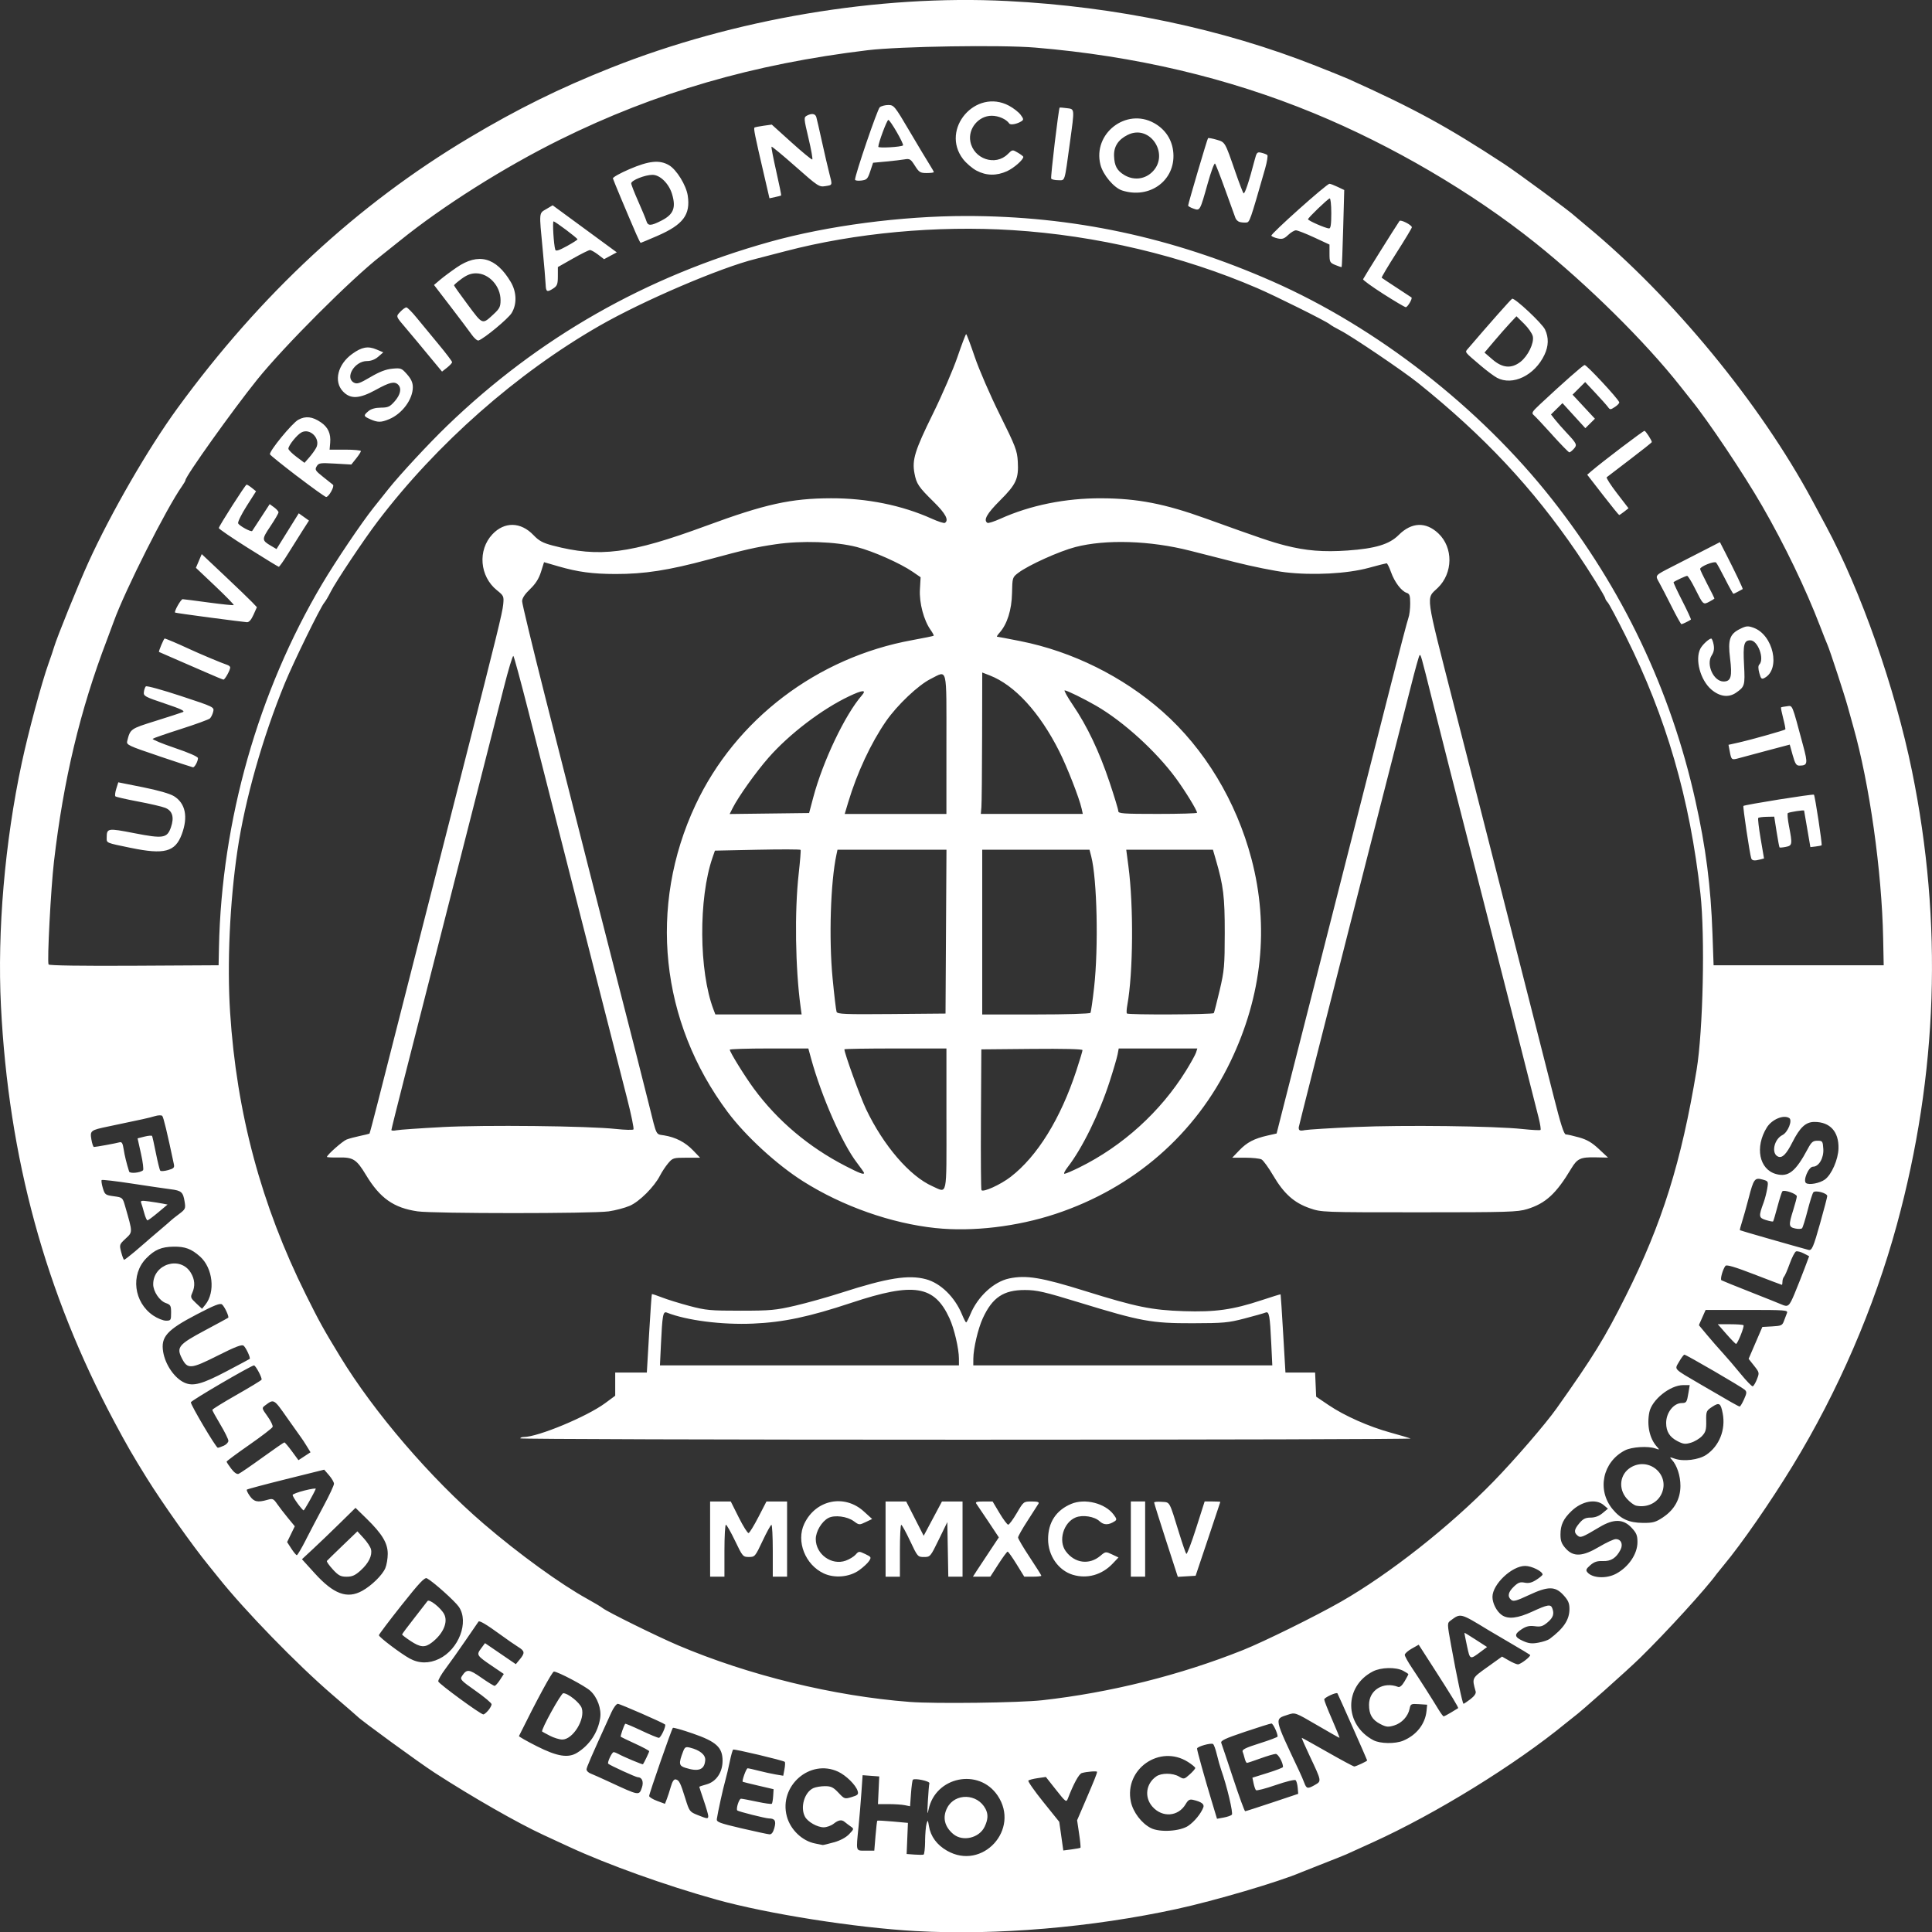 <?xml version="1.0" encoding="UTF-8" standalone="no"?>
<!-- Created with Inkscape (http://www.inkscape.org/) -->

<svg
   width="114.238mm"
   height="114.255mm"
   viewBox="0 0 114.238 114.255"
   version="1.1"
   id="svg5"
   inkscape:version="1.1.2 (0a00cf5339, 2022-02-04)"
   sodipodi:docname="24.html"
   xmlns:inkscape="http://www.inkscape.org/namespaces/inkscape"
   xmlns:sodipodi="http://sodipodi.sourceforge.net/DTD/sodipodi-0.dtd"
   xmlns="http://www.w3.org/2000/svg"
   xmlns:svg="http://www.w3.org/2000/svg">
  <rect x="0" y="0" width="114.238" height="114.255" fill="#333333" stroke="none"/>
  <sodipodi:namedview
     id="namedview7"
     pagecolor="#ffffff"
     bordercolor="#666666"
     borderopacity="1.0"
     inkscape:pageshadow="2"
     inkscape:pageopacity="0.0"
     inkscape:pagecheckerboard="0"
     inkscape:document-units="mm"
     showgrid="false"
     width="147.238mm"
     inkscape:zoom="0.69664703"
     inkscape:cx="172.97138"
     inkscape:cy="470.10894"
     inkscape:window-width="1920"
     inkscape:window-height="1016"
     inkscape:window-x="0"
     inkscape:window-y="0"
     inkscape:window-maximized="1"
     inkscape:current-layer="layer1" />
  <defs
     id="defs2" />
  <g
     inkscape:label="Capa 1"
     inkscape:groupmode="layer"
     id="layer1"
     transform="translate(-59.103,-24.115)">
    <g
       id="g44">
      <path
         style="fill:#ffffff;stroke-width:0.106"
         d="m 113.262,138.299 c -3.56,-0.196 -8.786,-1.021 -11.804,-1.863 -2.989,-0.834 -6.428,-2.066 -8.687,-3.112 -0.521,-0.241 -1.209,-0.559 -1.529,-0.707 -1.523,-0.703 -4.205,-2.236 -6.431,-3.676 -0.921,-0.596 -4.372,-3.111 -4.579,-3.336 -0.029,-0.032 -0.696,-0.61 -1.482,-1.285 -2.079,-1.786 -5.185,-4.981 -6.733,-6.926 -0.169,-0.213 -0.431,-0.537 -0.581,-0.721 -0.92,-1.123 -2.753,-3.712 -3.647,-5.151 -0.851,-1.371 -1.169,-1.922 -1.924,-3.335 -4.082,-7.644 -6.254,-15.61 -6.706,-24.596 -0.222,-4.423 0.228,-9.678 1.231,-14.363 0.39,-1.823 1.181,-4.76 1.581,-5.876 0.136,-0.378 0.281,-0.807 0.322,-0.953 0.16,-0.559 1.438,-3.715 2.042,-5.04 1.337,-2.934 3.542,-6.75 5.27,-9.118 4.92,-6.745 10.629,-12.036 17.243,-15.98 2.862,-1.707 5.333,-2.927 8.363,-4.132 7.294,-2.899 15.84,-4.34 23.449,-3.954 6.462,0.328 12.705,1.639 18.262,3.836 0.873,0.345 1.731,0.692 1.906,0.771 3.891,1.751 5.836,2.812 9.21,5.023 0.811,0.532 3.966,2.858 4.182,3.083 0.029,0.03 0.339,0.291 0.688,0.58 5.1,4.211 10.286,10.519 13.362,16.25 0.234,0.437 0.593,1.104 0.796,1.482 2.078,3.861 4.087,9.584 5.093,14.504 1.833,8.973 1.534,17.923 -0.898,26.837 -1.337,4.899 -3.479,9.855 -6.156,14.239 -1.319,2.16 -3.022,4.617 -4.072,5.876 -0.194,0.233 -0.387,0.471 -0.429,0.529 -0.591,0.831 -2.97,3.44 -4.519,4.955 -0.787,0.77 -3.531,3.211 -3.916,3.484 -0.059,0.042 -0.274,0.213 -0.477,0.38 -2.992,2.457 -7.686,5.354 -11.433,7.054 -0.728,0.33 -1.419,0.644 -1.535,0.697 -0.116,0.053 -0.712,0.291 -1.323,0.529 -0.611,0.238 -1.231,0.483 -1.376,0.545 -1.307,0.558 -5.097,1.675 -7.335,2.161 -5.037,1.094 -10.66,1.571 -15.426,1.308 z m 0.54,-5.319 c 0.006,-0.419 0.044,-0.88 0.086,-1.026 0.07,-0.244 0.081,-0.234 0.142,0.137 0.102,0.612 0.468,1.11 1.069,1.455 2.092,1.2 4.346,-1.261 2.99,-3.265 -1.112,-1.643 -3.682,-1.117 -4.081,0.836 -0.073,0.36 -0.083,0.248 -0.042,-0.485 0.029,-0.524 0.07,-1.007 0.091,-1.074 0.038,-0.124 -0.868,-0.317 -0.977,-0.208 -0.031,0.031 -0.081,0.397 -0.111,0.812 l -0.054,0.755 -0.316,-0.063 c -0.174,-0.035 -0.601,-0.063 -0.949,-0.063 h -0.634 l 0.038,-0.818 0.038,-0.818 -0.492,-0.037 -0.492,-0.037 -0.072,1.04 c -0.04,0.572 -0.115,1.468 -0.167,1.992 -0.152,1.522 -0.179,1.429 0.416,1.429 h 0.514 l 0.072,-0.869 c 0.04,-0.478 0.087,-0.883 0.105,-0.901 0.018,-0.018 0.433,0.004 0.922,0.048 l 0.89,0.081 -0.038,0.92 -0.038,0.92 0.462,0.034 c 0.254,0.019 0.497,0.019 0.541,0 0.044,-0.018 0.084,-0.376 0.09,-0.795 z m 1.667,-0.418 c -0.522,-0.442 -0.649,-0.99 -0.359,-1.551 0.461,-0.892 1.79,-0.856 2.267,0.062 0.166,0.319 0.151,0.626 -0.053,1.054 -0.319,0.673 -1.301,0.902 -1.855,0.434 z m 7.52,0.81 c 0.022,-0.019 -0.013,-0.392 -0.079,-0.83 l -0.118,-0.796 0.513,-1.193 c 0.499,-1.161 0.659,-1.561 0.667,-1.669 0.005,-0.062 -0.616,-0.014 -0.901,0.07 -0.17,0.05 -0.486,0.626 -0.824,1.505 -0.092,0.24 -0.125,0.216 -0.7,-0.511 l -0.603,-0.763 -0.479,0.07 c -0.264,0.039 -0.514,0.103 -0.556,0.143 -0.042,0.04 0.352,0.606 0.875,1.256 l 0.952,1.183 0.12,0.848 0.12,0.848 0.487,-0.064 c 0.268,-0.035 0.505,-0.079 0.527,-0.098 z m -14.586,-0.318 c 0.382,-0.107 0.718,-0.287 0.907,-0.484 0.295,-0.309 0.296,-0.317 0.088,-0.461 -0.116,-0.081 -0.269,-0.197 -0.34,-0.257 -0.186,-0.159 -0.367,-0.132 -0.666,0.102 -0.146,0.114 -0.408,0.208 -0.582,0.209 -0.374,0.002 -0.944,-0.319 -1.108,-0.626 -0.296,-0.554 -0.034,-1.45 0.495,-1.692 0.139,-0.063 0.447,-0.115 0.685,-0.115 0.36,0 0.493,0.064 0.796,0.385 0.356,0.378 0.372,0.383 0.785,0.259 0.365,-0.109 0.412,-0.158 0.352,-0.359 -0.106,-0.353 -0.684,-0.923 -1.158,-1.143 -1.662,-0.771 -3.511,0.842 -3.029,2.642 0.211,0.791 0.909,1.458 1.679,1.607 0.219,0.042 0.418,0.083 0.443,0.089 0.025,0.007 0.319,-0.065 0.653,-0.158 z m -3.512,-0.857 c 0.114,-0.413 0.033,-0.555 -0.32,-0.559 -0.201,-0.002 -1.806,-0.406 -1.871,-0.471 -0.09,-0.09 0.101,-0.695 0.219,-0.695 0.067,0 0.492,0.08 0.944,0.177 0.452,0.097 0.847,0.152 0.877,0.122 0.03,-0.03 0.066,-0.236 0.08,-0.458 l 0.025,-0.403 -0.9,-0.21 c -0.495,-0.116 -0.91,-0.218 -0.923,-0.228 -0.065,-0.048 0.206,-0.799 0.288,-0.799 0.053,0 0.348,0.066 0.657,0.146 0.309,0.08 0.761,0.179 1.005,0.22 l 0.444,0.074 0.072,-0.384 c 0.04,-0.211 0.048,-0.408 0.018,-0.437 -0.084,-0.084 -2.976,-0.771 -3.05,-0.725 -0.037,0.023 -0.127,0.34 -0.201,0.706 -0.074,0.366 -0.196,0.879 -0.27,1.141 -0.132,0.462 -0.438,1.859 -0.497,2.263 -0.025,0.173 0.163,0.243 1.453,0.544 0.815,0.19 1.563,0.35 1.662,0.357 0.122,0.008 0.215,-0.114 0.289,-0.38 z m 24.482,-0.129 c 0.359,-0.246 0.746,-0.721 0.883,-1.085 0.071,-0.189 -0.113,-0.327 -0.59,-0.44 -0.222,-0.053 -0.304,-0.007 -0.46,0.256 -0.435,0.736 -1.38,0.805 -1.962,0.142 -0.488,-0.556 -0.386,-1.357 0.227,-1.786 0.307,-0.215 0.978,-0.211 1.349,0.008 0.283,0.167 0.304,0.163 0.625,-0.123 0.183,-0.163 0.332,-0.335 0.332,-0.383 0,-0.048 -0.196,-0.211 -0.435,-0.362 -1.662,-1.049 -3.773,0.421 -3.373,2.348 0.128,0.619 0.631,1.283 1.183,1.564 0.531,0.27 1.735,0.195 2.221,-0.138 z m -28.391,-0.572 c 0,-0.077 -0.119,-0.49 -0.265,-0.918 -0.146,-0.428 -0.265,-0.792 -0.265,-0.808 0,-0.017 0.19,-0.082 0.422,-0.144 0.575,-0.155 0.954,-0.71 0.954,-1.397 0,-0.793 -0.37,-1.132 -1.759,-1.612 -0.619,-0.214 -1.149,-0.364 -1.179,-0.334 -0.076,0.076 -1.402,3.885 -1.402,4.028 0,0.064 0.21,0.194 0.467,0.29 l 0.467,0.173 0.11,-0.283 c 0.06,-0.155 0.168,-0.487 0.239,-0.737 0.086,-0.302 0.182,-0.444 0.285,-0.423 0.203,0.04 0.28,0.192 0.571,1.13 0.234,0.756 0.258,0.788 0.719,0.973 0.584,0.235 0.635,0.24 0.635,0.063 z m -1.359,-2.853 c -0.38,-0.122 -0.398,-0.255 -0.129,-0.961 0.1,-0.261 0.154,-0.293 0.405,-0.231 0.582,0.143 0.926,0.424 0.904,0.737 -0.042,0.574 -0.39,0.708 -1.179,0.455 z m 32.318,2.776 c 0.091,-0.088 -0.289,-1.692 -0.626,-2.641 -0.072,-0.204 -0.191,-0.621 -0.262,-0.927 -0.072,-0.306 -0.173,-0.582 -0.224,-0.613 -0.13,-0.081 -0.945,0.151 -0.945,0.269 0,0.119 0.439,1.696 0.865,3.108 l 0.315,1.043 0.389,-0.071 c 0.214,-0.039 0.433,-0.114 0.487,-0.167 z m 2.39,-0.722 1.535,-0.514 -0.03,-0.357 c -0.017,-0.196 -0.071,-0.398 -0.121,-0.448 -0.051,-0.051 -0.576,0.077 -1.183,0.288 -0.601,0.208 -1.125,0.344 -1.165,0.301 -0.04,-0.043 -0.103,-0.226 -0.141,-0.408 l -0.069,-0.33 0.905,-0.282 c 0.498,-0.155 0.905,-0.313 0.905,-0.351 0,-0.263 -0.283,-0.772 -0.429,-0.772 -0.096,0 -0.503,0.119 -0.905,0.265 -0.401,0.146 -0.76,0.265 -0.798,0.265 -0.038,0 -0.097,-0.115 -0.132,-0.255 -0.035,-0.14 -0.091,-0.325 -0.124,-0.411 -0.046,-0.12 0.189,-0.234 1.005,-0.491 0.586,-0.184 1.065,-0.365 1.065,-0.402 0,-0.2 -0.27,-0.77 -0.365,-0.77 -0.061,-3.1e-4 -0.768,0.221 -1.572,0.492 -1.193,0.402 -1.449,0.524 -1.394,0.662 0.037,0.093 0.354,1.039 0.705,2.102 0.351,1.063 0.668,1.931 0.706,1.931 0.037,-0.001 0.759,-0.232 1.603,-0.515 z m -37.275,-0.876 c 0.121,-0.347 0.014,-0.62 -0.244,-0.62 -0.112,0 -1.65,-0.704 -1.745,-0.799 -0.069,-0.069 0.218,-0.683 0.319,-0.683 0.052,0 0.177,0.047 0.278,0.104 0.284,0.162 1.431,0.643 1.457,0.612 0.063,-0.076 0.368,-0.714 0.368,-0.771 0,-0.036 -0.369,-0.235 -0.82,-0.442 -0.451,-0.207 -0.839,-0.393 -0.861,-0.413 -0.034,-0.031 0.18,-0.656 0.264,-0.768 0.015,-0.02 0.44,0.158 0.945,0.397 0.505,0.239 0.975,0.434 1.045,0.434 0.117,0 0.447,-0.715 0.365,-0.79 -0.114,-0.105 -2.667,-1.221 -2.792,-1.221 -0.083,0 -0.254,0.226 -0.38,0.503 -1.223,2.685 -1.47,3.252 -1.47,3.379 0,0.081 0.107,0.188 0.238,0.238 0.131,0.05 0.643,0.279 1.138,0.509 1.736,0.806 1.73,0.805 1.895,0.332 z m 39.806,-0.17 c 0.388,-0.221 0.39,-0.211 -0.311,-1.694 -0.282,-0.597 -0.495,-1.085 -0.474,-1.085 0.021,0 0.707,0.381 1.524,0.847 0.817,0.466 1.528,0.847 1.58,0.847 0.095,0 0.762,-0.312 0.762,-0.357 0,-0.037 -1.714,-3.903 -1.758,-3.967 -0.059,-0.084 -0.782,0.248 -0.782,0.36 0,0.067 0.211,0.606 0.47,1.196 0.258,0.591 0.452,1.074 0.43,1.074 -0.022,0 -0.62,-0.339 -1.33,-0.754 -1.289,-0.753 -1.291,-0.753 -1.706,-0.616 -0.827,0.273 -0.855,0.127 0.655,3.329 0.11,0.233 0.249,0.554 0.308,0.715 0.128,0.342 0.199,0.353 0.633,0.106 z m -43.629,-1.899 c 0.73,-0.453 1.222,-1.191 1.357,-2.038 0.088,-0.55 -0.167,-1.251 -0.591,-1.63 -0.329,-0.293 -1.917,-1.13 -2.143,-1.13 -0.103,2.2e-4 -1.013,1.679 -2.067,3.813 -0.015,0.03 0.461,0.301 1.059,0.603 1.205,0.608 1.854,0.712 2.386,0.382 z m -1.618,-1.004 c -0.233,-0.121 -0.438,-0.232 -0.455,-0.247 -0.092,-0.079 1.112,-2.265 1.249,-2.266 0.281,-0.004 0.986,0.563 1.09,0.876 0.221,0.665 -0.528,1.872 -1.155,1.862 -0.168,-0.002 -0.496,-0.104 -0.729,-0.225 z m 50.459,0.292 c 0.787,-0.329 1.301,-0.984 1.379,-1.758 l 0.037,-0.369 -0.489,-0.032 c -0.461,-0.03 -0.492,-0.015 -0.548,0.267 -0.091,0.454 -0.463,0.857 -0.919,0.994 -0.354,0.106 -0.465,0.094 -0.815,-0.086 -0.481,-0.249 -0.667,-0.568 -0.666,-1.143 0.002,-0.868 0.849,-1.387 1.719,-1.053 0.1,0.038 0.234,-0.075 0.38,-0.323 0.124,-0.21 0.226,-0.402 0.226,-0.427 0,-0.024 -0.141,-0.117 -0.312,-0.206 -0.435,-0.225 -1.305,-0.205 -1.783,0.041 -1.724,0.887 -1.707,3.154 0.031,4.069 0.398,0.209 1.29,0.223 1.76,0.026 z m 2.832,-1.669 c 0.211,-0.127 0.397,-0.24 0.414,-0.252 0.041,-0.029 -0.371,-0.707 -1.445,-2.377 l -0.885,-1.376 -0.412,0.232 c -0.227,0.127 -0.412,0.293 -0.412,0.368 0,0.075 0.185,0.411 0.411,0.748 0.441,0.656 1.199,1.845 1.59,2.491 0.132,0.218 0.266,0.397 0.298,0.397 0.032,0 0.231,-0.104 0.441,-0.23 z m -56.937,-0.114 c 0.109,-0.131 0.2,-0.296 0.202,-0.368 0.002,-0.071 -0.423,-0.428 -0.944,-0.794 -0.868,-0.61 -0.936,-0.682 -0.811,-0.871 0.284,-0.431 0.413,-0.422 1.142,0.088 0.384,0.269 0.74,0.488 0.79,0.487 0.05,-8e-4 0.193,-0.159 0.318,-0.352 l 0.227,-0.351 -0.681,-0.462 c -0.926,-0.628 -0.948,-0.663 -0.666,-1.044 l 0.235,-0.317 0.911,0.622 0.911,0.622 0.234,-0.284 c 0.316,-0.383 0.301,-0.492 -0.102,-0.74 -0.189,-0.117 -0.678,-0.455 -1.085,-0.753 -0.778,-0.568 -1.195,-0.814 -1.253,-0.741 -0.019,0.024 -0.36,0.52 -0.758,1.102 -0.397,0.582 -0.932,1.337 -1.188,1.676 -0.256,0.34 -0.451,0.682 -0.433,0.761 0.032,0.14 2.485,1.936 2.662,1.949 0.049,0.004 0.178,-0.101 0.288,-0.232 z m 32.76,-0.608 c 4.013,-0.447 8.15,-1.481 11.866,-2.965 1.242,-0.496 4.318,-2.014 5.805,-2.865 2.86,-1.637 6.423,-4.444 9.011,-7.102 1.257,-1.291 3.075,-3.397 3.733,-4.326 2.179,-3.075 2.841,-4.15 4.095,-6.654 2.146,-4.284 3.283,-7.915 4.182,-13.355 0.385,-2.333 0.506,-7.903 0.227,-10.428 -0.621,-5.606 -2.021,-10.43 -4.416,-15.221 -0.501,-1.003 -0.978,-1.899 -1.06,-1.991 -0.082,-0.092 -0.148,-0.197 -0.148,-0.234 0,-0.111 -0.951,-1.648 -1.684,-2.721 -2.613,-3.826 -5.482,-6.889 -9.387,-10.026 -0.881,-0.707 -3.95,-2.783 -4.597,-3.108 -0.262,-0.132 -0.548,-0.299 -0.635,-0.372 -0.214,-0.178 -3.197,-1.664 -4.273,-2.127 -4.452,-1.919 -9.516,-3.119 -14.478,-3.431 -4.486,-0.282 -9.307,0.165 -13.432,1.246 -0.786,0.206 -1.572,0.41 -1.747,0.453 -2.087,0.516 -6.647,2.468 -9.241,3.955 -4.893,2.806 -9.632,6.985 -13.111,11.563 -0.83,1.091 -2.481,3.566 -2.788,4.178 -0.131,0.262 -0.3,0.548 -0.375,0.635 -0.234,0.274 -1.824,3.524 -2.339,4.78 -1.313,3.204 -2.35,6.87 -2.796,9.882 -0.452,3.056 -0.617,6.694 -0.433,9.555 0.384,5.964 1.841,11.394 4.481,16.699 0.799,1.605 1.028,2.02 2.022,3.653 2.011,3.305 5.351,7.196 8.488,9.89 2.075,1.782 4.554,3.579 6.142,4.452 0.407,0.224 0.811,0.466 0.898,0.539 0.248,0.206 3.212,1.669 4.446,2.194 4.177,1.777 9.214,3.008 13.71,3.352 1.503,0.115 6.476,0.051 7.834,-0.1 z m -19.638,-9.529 v -2.223 h 0.611 0.611 l 0.474,0.947 c 0.261,0.521 0.522,0.935 0.58,0.92 0.058,-0.015 0.32,-0.441 0.581,-0.947 l 0.475,-0.92 h 0.61 0.61 v 2.223 2.223 h -0.423 -0.423 v -1.535 c 0,-0.844 -0.036,-1.533 -0.079,-1.53 -0.044,0.003 -0.28,0.432 -0.525,0.953 -0.433,0.92 -0.456,0.948 -0.807,0.948 -0.35,0 -0.375,-0.029 -0.818,-0.953 -0.251,-0.524 -0.495,-0.953 -0.543,-0.953 -0.048,0 -0.086,0.691 -0.086,1.535 v 1.535 h -0.423 -0.423 z m 6.717,2.029 c -1.096,-0.513 -1.64,-1.9 -1.149,-2.934 0.674,-1.421 2.369,-1.774 3.517,-0.734 l 0.497,0.451 -0.383,0.183 c -0.374,0.179 -0.391,0.178 -0.704,-0.053 -0.387,-0.286 -1.141,-0.381 -1.503,-0.19 -0.393,0.208 -0.744,0.796 -0.744,1.247 0,0.9 0.938,1.576 1.771,1.277 0.22,-0.079 0.484,-0.24 0.587,-0.358 0.181,-0.207 0.2,-0.208 0.566,-0.034 0.359,0.171 0.371,0.193 0.225,0.416 -0.085,0.129 -0.351,0.375 -0.592,0.546 -0.571,0.405 -1.448,0.482 -2.086,0.184 z m 3.658,-2.029 v -2.223 h 0.61 0.61 l 0.517,1.014 0.517,1.014 0.54,-1.013 0.54,-1.013 0.609,-8e-4 0.609,-8e-4 v 2.223 2.223 h -0.421 -0.421 l -0.029,-1.614 -0.029,-1.614 -0.503,1.032 c -0.495,1.016 -0.509,1.032 -0.877,1.032 -0.367,0 -0.382,-0.017 -0.82,-0.949 -0.245,-0.522 -0.482,-0.951 -0.525,-0.953 -0.044,-0.002 -0.079,0.687 -0.079,1.532 v 1.535 h -0.423 -0.423 z m 5.352,1.932 c 0.104,-0.16 0.45,-0.683 0.768,-1.162 l 0.578,-0.871 -0.616,-0.929 c -0.339,-0.511 -0.661,-0.988 -0.715,-1.061 -0.077,-0.102 0.024,-0.132 0.431,-0.132 h 0.531 l 0.409,0.686 c 0.225,0.377 0.456,0.686 0.514,0.686 0.058,-9e-5 0.286,-0.309 0.507,-0.686 0.4,-0.684 0.403,-0.686 0.88,-0.686 0.353,0 0.458,0.035 0.402,0.132 -0.042,0.073 -0.33,0.523 -0.641,1 -0.311,0.477 -0.565,0.926 -0.565,0.998 0,0.072 0.31,0.597 0.688,1.167 0.378,0.57 0.688,1.062 0.688,1.093 0,0.031 -0.227,0.056 -0.505,0.056 h -0.505 l -0.457,-0.741 c -0.252,-0.408 -0.489,-0.741 -0.527,-0.74 -0.038,8e-4 -0.284,0.334 -0.546,0.74 l -0.476,0.739 -0.515,10e-4 -0.515,0.001 0.189,-0.291 z m 5.73,0.183 c -0.861,-0.259 -1.471,-1.131 -1.472,-2.107 -8e-4,-0.991 0.473,-1.713 1.369,-2.089 0.813,-0.341 2.005,-0.039 2.507,0.634 0.188,0.251 0.196,0.306 0.061,0.394 -0.36,0.234 -0.643,0.233 -0.893,-0.002 -0.302,-0.284 -1.003,-0.394 -1.417,-0.223 -0.722,0.299 -1.036,1.38 -0.581,1.997 0.523,0.71 1.385,0.826 2.04,0.275 0.312,-0.263 0.323,-0.264 0.697,-0.087 l 0.38,0.18 -0.35,0.368 c -0.63,0.663 -1.507,0.909 -2.342,0.658 z m 3.421,-2.116 v -2.223 h 0.423 0.423 v 2.223 2.223 h -0.423 -0.423 z m 2.077,0.071 c -0.385,-1.189 -0.7,-2.195 -0.7,-2.234 0,-0.04 0.201,-0.057 0.446,-0.039 0.505,0.037 0.432,-0.096 1.043,1.885 0.189,0.611 0.375,1.148 0.413,1.193 0.039,0.045 0.299,-0.634 0.578,-1.509 l 0.507,-1.59 h 0.465 c 0.256,0 0.464,0.012 0.462,0.026 -0.002,0.015 -0.331,1.003 -0.732,2.197 l -0.729,2.17 -0.526,0.032 -0.526,0.032 z m -38.177,-6.026 c -10e-7,-0.044 0.09,-0.079 0.2,-0.079 0.84,0 3.736,-1.204 4.817,-2.002 l 0.594,-0.439 v -0.685 -0.685 h 0.935 0.935 l 0.135,-2.303 c 0.074,-1.266 0.147,-2.316 0.163,-2.333 0.016,-0.017 0.281,0.069 0.59,0.191 0.309,0.122 1.042,0.349 1.628,0.505 0.974,0.259 1.236,0.283 3.025,0.282 1.767,-8e-4 2.083,-0.03 3.229,-0.296 0.699,-0.162 1.937,-0.51 2.753,-0.773 2.704,-0.871 3.954,-1.069 4.986,-0.791 0.863,0.233 1.703,1.055 2.125,2.079 0.107,0.26 0.218,0.473 0.247,0.473 0.029,0 0.142,-0.218 0.252,-0.484 0.428,-1.04 1.383,-1.923 2.289,-2.113 1.01,-0.213 1.914,-0.064 4.499,0.743 3.009,0.939 3.93,1.127 5.823,1.19 1.865,0.062 2.904,-0.084 4.603,-0.647 0.61,-0.202 1.117,-0.359 1.127,-0.348 0.01,0.011 0.078,1.056 0.152,2.322 l 0.135,2.303 h 0.877 0.877 l 0.031,0.713 0.031,0.713 0.741,0.501 c 0.937,0.633 2.359,1.265 3.652,1.622 0.553,0.153 1.09,0.31 1.193,0.35 0.103,0.04 -11.699,0.072 -26.228,0.072 -14.529,0 -26.416,-0.036 -26.416,-0.079 z m 25.935,-4.711 c -0.003,-0.602 -0.278,-1.778 -0.56,-2.391 -0.894,-1.946 -2.11,-2.138 -5.79,-0.916 -2.517,0.836 -4.027,1.155 -5.823,1.233 -1.839,0.08 -3.929,-0.187 -5.102,-0.652 -0.221,-0.087 -0.263,0.143 -0.345,1.879 l -0.059,1.244 h 8.84 8.84 l -0.002,-0.397 z m 18.47,-0.847 c -0.082,-1.737 -0.125,-1.967 -0.345,-1.878 -0.098,0.04 -0.655,0.197 -1.237,0.349 -0.958,0.251 -1.249,0.277 -3.07,0.281 -2.424,0.005 -3.06,-0.111 -6.674,-1.219 -2.101,-0.644 -2.538,-0.745 -3.241,-0.746 -1.266,-0.003 -1.926,0.439 -2.492,1.67 -0.282,0.613 -0.557,1.789 -0.56,2.391 l -0.002,0.397 h 8.84 8.84 z m -19.845,-6.875 c -2.63,-0.277 -5.504,-1.29 -7.834,-2.762 -1.56,-0.985 -3.404,-2.678 -4.466,-4.1 -3.992,-5.342 -4.708,-12.169 -1.903,-18.156 2.369,-5.057 7.194,-8.726 12.818,-9.747 0.675,-0.123 1.244,-0.24 1.265,-0.26 0.021,-0.021 -0.059,-0.173 -0.177,-0.339 -0.406,-0.57 -0.68,-1.602 -0.635,-2.394 l 0.041,-0.725 -0.462,-0.318 c -0.739,-0.508 -2.33,-1.215 -3.305,-1.468 -1.248,-0.324 -3.271,-0.393 -4.817,-0.163 -1.177,0.174 -1.76,0.307 -3.97,0.904 -2.344,0.633 -3.78,0.856 -5.486,0.853 -1.357,-0.003 -2.218,-0.118 -3.367,-0.45 l -0.86,-0.249 -0.18,0.573 c -0.127,0.403 -0.319,0.706 -0.648,1.021 -0.311,0.298 -0.468,0.538 -0.468,0.715 0,0.147 0.614,2.692 1.364,5.655 1.901,7.507 3.496,13.776 4.362,17.14 0.758,2.946 1.447,5.651 1.792,7.04 0.452,1.821 0.376,1.668 0.874,1.748 0.684,0.111 1.252,0.404 1.714,0.885 l 0.418,0.436 h -0.806 c -0.773,0 -0.817,0.013 -1.085,0.332 -0.154,0.182 -0.37,0.51 -0.481,0.727 -0.337,0.661 -1.217,1.539 -1.789,1.785 -0.288,0.124 -0.848,0.272 -1.246,0.329 -0.945,0.137 -10.352,0.136 -11.298,-8e-4 -1.407,-0.203 -2.221,-0.776 -3.049,-2.148 -0.563,-0.932 -0.757,-1.056 -1.623,-1.037 -0.377,0.008 -0.686,-0.008 -0.686,-0.035 0,-0.118 0.922,-0.933 1.161,-1.027 0.143,-0.056 0.501,-0.153 0.794,-0.214 0.293,-0.062 0.545,-0.123 0.56,-0.136 0.015,-0.013 0.238,-0.853 0.496,-1.867 0.258,-1.014 0.93,-3.654 1.494,-5.866 0.564,-2.213 1.42,-5.571 1.902,-7.464 0.482,-1.892 1.284,-5.037 1.782,-6.987 1.848,-7.244 2.184,-8.611 2.232,-9.103 0.047,-0.483 0.032,-0.518 -0.37,-0.84 -1.024,-0.823 -1.149,-2.377 -0.266,-3.313 0.712,-0.755 1.676,-0.736 2.425,0.05 0.327,0.342 0.551,0.464 1.138,0.618 2.762,0.725 4.574,0.492 9.071,-1.165 3.489,-1.286 5.016,-1.624 7.382,-1.63 2.128,-0.006 4.202,0.414 5.967,1.21 0.371,0.167 0.716,0.278 0.768,0.246 0.253,-0.156 0.046,-0.549 -0.65,-1.234 -0.91,-0.895 -1.031,-1.075 -1.148,-1.704 -0.148,-0.79 0.026,-1.35 1.087,-3.504 0.547,-1.111 1.202,-2.627 1.456,-3.369 0.253,-0.742 0.485,-1.349 0.514,-1.35 0.029,-3.1e-4 0.258,0.606 0.509,1.348 0.251,0.742 0.917,2.277 1.48,3.411 0.934,1.881 1.027,2.124 1.064,2.77 0.058,1.023 -0.089,1.345 -1.049,2.304 -0.781,0.78 -1,1.17 -0.745,1.327 0.052,0.032 0.397,-0.079 0.768,-0.246 1.769,-0.797 3.842,-1.217 5.967,-1.208 2.145,0.009 3.747,0.32 6.193,1.202 3.189,1.15 3.863,1.379 4.68,1.588 1.221,0.313 2.263,0.397 3.684,0.298 1.647,-0.116 2.473,-0.366 3.021,-0.914 0.761,-0.763 1.606,-0.799 2.347,-0.1 0.889,0.838 0.874,2.349 -0.033,3.223 -0.702,0.676 -0.77,0.183 0.961,6.962 0.446,1.747 1.001,3.914 1.234,4.817 0.232,0.902 0.9,3.523 1.484,5.823 0.584,2.3 1.415,5.563 1.847,7.252 0.432,1.689 1.035,4.059 1.34,5.267 0.402,1.592 0.596,2.197 0.707,2.197 0.084,0 0.435,0.079 0.78,0.176 0.468,0.131 0.765,0.305 1.171,0.685 l 0.545,0.509 -0.741,-0.015 c -0.883,-0.018 -1.08,0.072 -1.429,0.654 -0.897,1.497 -1.515,2.066 -2.608,2.404 -0.567,0.175 -1.121,0.192 -6.39,0.192 -5.75,0 -5.772,-8e-4 -6.476,-0.244 -0.921,-0.318 -1.528,-0.862 -2.154,-1.929 -0.274,-0.467 -0.585,-0.896 -0.691,-0.953 -0.106,-0.057 -0.54,-0.103 -0.963,-0.103 h -0.77 l 0.418,-0.436 c 0.456,-0.475 0.878,-0.695 1.683,-0.877 l 0.523,-0.118 0.389,-1.534 c 0.214,-0.844 0.997,-3.916 1.739,-6.827 1.823,-7.146 3.591,-14.087 4.67,-18.339 0.491,-1.935 0.94,-3.641 0.997,-3.792 0.057,-0.151 0.104,-0.53 0.104,-0.842 0,-0.471 -0.035,-0.579 -0.207,-0.634 -0.311,-0.099 -0.718,-0.636 -0.927,-1.224 -0.102,-0.288 -0.219,-0.524 -0.26,-0.524 -0.04,0 -0.517,0.121 -1.06,0.27 -1.267,0.346 -3.301,0.454 -4.928,0.262 -0.627,-0.074 -1.975,-0.346 -2.994,-0.605 -1.019,-0.259 -2.21,-0.562 -2.647,-0.673 -2.358,-0.599 -4.972,-0.682 -6.775,-0.215 -0.954,0.247 -2.779,1.072 -3.372,1.523 -0.352,0.268 -0.355,0.278 -0.374,1.204 -0.02,0.988 -0.286,1.832 -0.736,2.336 -0.117,0.131 -0.184,0.238 -0.15,0.238 0.035,0 0.658,0.118 1.385,0.263 3.065,0.61 6.051,2.09 8.399,4.163 2.487,2.196 4.362,5.302 5.261,8.715 1.054,4.004 0.632,8.082 -1.242,11.979 -2.066,4.298 -5.707,7.471 -10.335,9.008 -2.277,0.756 -4.918,1.069 -7.093,0.84 z m 4.43,-3.026 c 1.582,-1.218 2.957,-3.444 3.892,-6.296 0.198,-0.604 0.36,-1.144 0.36,-1.2 0,-0.063 -1.135,-0.091 -2.991,-0.073 l -2.991,0.028 -0.024,4.117 c -0.013,2.264 8e-4,4.156 0.031,4.205 0.092,0.148 1.124,-0.32 1.723,-0.781 z m -3.794,-3.412 v -4.182 h -3.017 c -1.659,0 -3.017,0.022 -3.017,0.05 0,0.229 0.935,2.81 1.28,3.535 1.03,2.16 2.581,3.964 3.922,4.559 0.906,0.402 0.833,0.751 0.833,-3.962 z m -4.87,3.178 c 0,-0.028 -0.192,-0.302 -0.427,-0.609 -0.867,-1.132 -2.09,-3.911 -2.702,-6.142 l -0.167,-0.609 h -2.322 c -1.277,0 -2.322,0.033 -2.322,0.073 0,0.14 0.887,1.573 1.429,2.309 1.396,1.894 3.241,3.451 5.414,4.569 0.841,0.433 1.096,0.528 1.096,0.409 z m 12.73,-0.326 c 2.566,-1.268 4.801,-3.296 6.302,-5.715 0.287,-0.464 0.557,-0.95 0.598,-1.081 l 0.075,-0.238 h -2.324 -2.324 l -0.067,0.355 c -0.037,0.195 -0.25,0.922 -0.474,1.614 -0.609,1.884 -1.618,3.94 -2.475,5.044 -0.169,0.218 -0.255,0.397 -0.19,0.397 0.065,0 0.46,-0.169 0.879,-0.376 z m -37.696,-2.386 c 2.542,-0.134 8.634,-0.068 10.302,0.112 0.523,0.056 0.985,0.068 1.027,0.027 0.042,-0.042 -0.132,-0.885 -0.386,-1.875 -0.254,-0.99 -0.85,-3.324 -1.325,-5.187 -0.475,-1.863 -1.167,-4.579 -1.539,-6.034 -0.371,-1.456 -1.014,-3.981 -1.429,-5.611 -0.415,-1.63 -1.112,-4.37 -1.55,-6.087 -0.438,-1.718 -0.829,-3.158 -0.87,-3.201 -0.041,-0.043 -0.3,0.815 -0.575,1.906 -0.275,1.091 -0.805,3.174 -1.178,4.63 -0.373,1.456 -1.108,4.338 -1.633,6.405 -0.982,3.866 -1.669,6.563 -3.039,11.925 -0.434,1.697 -0.788,3.12 -0.788,3.163 0,0.043 0.139,0.05 0.31,0.015 0.17,-0.034 1.373,-0.118 2.673,-0.186 z m 54.017,-0.004 c 2.835,-0.126 8.219,-0.06 9.897,0.12 0.548,0.059 1.02,0.083 1.05,0.053 0.03,-0.03 -0.02,-0.352 -0.11,-0.715 -0.257,-1.041 -2.404,-9.473 -3.513,-13.794 -1.537,-5.993 -2.228,-8.703 -2.764,-10.846 -0.694,-2.777 -0.696,-2.781 -0.767,-2.709 -0.036,0.036 -0.266,0.862 -0.511,1.837 -0.245,0.975 -0.734,2.892 -1.087,4.26 -0.352,1.368 -0.926,3.607 -1.274,4.976 -0.348,1.368 -0.943,3.703 -1.322,5.187 -1.515,5.947 -2.946,11.595 -2.948,11.645 -0.011,0.196 0.061,0.23 0.357,0.171 0.184,-0.037 1.53,-0.12 2.991,-0.185 z m -32.805,-7.106 c -0.312,-2.291 -0.361,-5.641 -0.114,-7.852 0.084,-0.752 0.136,-1.396 0.115,-1.429 -0.021,-0.034 -1.169,-0.037 -2.552,-0.008 l -2.514,0.053 -0.143,0.412 c -0.833,2.408 -0.805,6.721 0.058,8.983 l 0.111,0.291 h 2.55 2.55 z m 8.598,-4.446 0.028,-4.843 h -3.222 -3.222 l -0.062,0.291 c -0.35,1.633 -0.453,4.955 -0.228,7.307 0.097,1.006 0.203,1.9 0.236,1.987 0.052,0.136 0.503,0.154 3.251,0.13 l 3.191,-0.028 z m 8.541,4.801 c 0.033,-0.053 0.13,-0.731 0.217,-1.509 0.265,-2.369 0.176,-6.391 -0.17,-7.738 l -0.102,-0.397 h -3.172 -3.172 v 4.87 4.87 h 3.17 c 1.773,0 3.196,-0.042 3.229,-0.096 z m 7.294,0.016 c 0.027,-0.044 0.183,-0.651 0.347,-1.35 0.274,-1.168 0.298,-1.441 0.3,-3.388 0.002,-2.15 -0.075,-2.779 -0.531,-4.348 l -0.167,-0.575 h -2.563 -2.563 l 0.129,0.979 c 0.311,2.36 0.28,6.311 -0.065,8.201 -0.045,0.246 -0.056,0.472 -0.025,0.503 0.088,0.088 5.084,0.066 5.138,-0.023 z m -23.686,-12.747 c 0.57,-2.146 1.879,-4.896 2.879,-6.045 0.296,-0.341 0.038,-0.322 -0.758,0.057 -1.612,0.765 -3.541,2.236 -4.767,3.635 -0.745,0.849 -1.785,2.311 -2.121,2.981 l -0.174,0.346 2.349,-0.029 2.349,-0.029 z m 7.876,-3.159 c 0,-4.697 0.082,-4.36 -0.931,-3.855 -0.734,0.366 -1.982,1.548 -2.643,2.505 -0.89,1.288 -1.71,3.046 -2.233,4.788 l -0.207,0.692 h 3.007 3.007 z m 7.989,3.792 c -0.132,-0.6 -0.854,-2.446 -1.318,-3.368 -1.156,-2.298 -2.635,-3.913 -4.103,-4.483 l -0.45,-0.175 -0.008,3.784 c -0.004,2.081 -0.023,3.962 -0.042,4.181 l -0.034,0.397 h 3.015 3.015 l -0.074,-0.337 z m 6.832,0.27 c 0,-0.147 -0.708,-1.302 -1.248,-2.039 -1.176,-1.601 -3.11,-3.36 -4.717,-4.289 -0.719,-0.416 -1.73,-0.911 -1.86,-0.911 -0.06,0 0.158,0.392 0.484,0.871 0.838,1.231 1.557,2.743 2.162,4.548 0.287,0.855 0.521,1.629 0.521,1.72 0,0.145 0.288,0.165 2.329,0.165 1.281,0 2.329,-0.03 2.329,-0.067 z m 16.165,52.408 c 0.228,-0.174 0.34,-0.338 0.309,-0.45 -0.226,-0.808 -0.24,-0.778 0.69,-1.444 l 0.869,-0.622 0.4,0.23 c 0.22,0.127 0.462,0.23 0.538,0.23 0.167,-8e-4 0.795,-0.489 0.72,-0.56 -0.029,-0.028 -0.553,-0.343 -1.165,-0.7 -0.611,-0.358 -1.183,-0.694 -1.27,-0.747 -1.712,-1.043 -1.665,-1.03 -2.269,-0.581 -0.202,0.15 -0.201,0.17 0.031,1.45 0.341,1.881 0.678,3.468 0.737,3.468 0.028,0 0.213,-0.123 0.41,-0.273 z m -0.205,-3.146 c -0.091,-0.419 -0.158,-0.768 -0.149,-0.776 0.009,-0.008 0.313,0.178 0.676,0.413 l 0.66,0.427 -0.343,0.256 c -0.681,0.509 -0.663,0.516 -0.844,-0.32 z m -60.778,0.764 c 1.163,-0.563 1.777,-2.171 1.172,-3.069 -0.226,-0.335 -1.516,-1.491 -1.889,-1.692 -0.136,-0.074 -0.438,0.246 -1.509,1.595 -0.736,0.928 -1.336,1.724 -1.334,1.769 0.006,0.116 1.301,1.094 1.825,1.379 0.548,0.298 1.143,0.304 1.734,0.018 z m -1.693,-1.06 c -0.272,-0.18 -0.495,-0.352 -0.495,-0.382 0,-0.03 0.322,-0.463 0.715,-0.962 0.393,-0.5 0.747,-0.956 0.786,-1.013 0.098,-0.146 0.791,0.4 0.986,0.776 0.243,0.47 -0.056,1.158 -0.727,1.674 -0.41,0.316 -0.677,0.297 -1.264,-0.092 z m 67.354,-0.116 c 0.838,-0.627 1.176,-1.137 1.176,-1.775 0,-0.342 -0.074,-0.511 -0.36,-0.823 -0.487,-0.531 -0.908,-0.528 -2.061,0.013 -0.703,0.33 -0.894,0.382 -1.021,0.276 -0.239,-0.199 -0.188,-0.458 0.155,-0.787 0.253,-0.243 0.373,-0.287 0.639,-0.233 0.24,0.048 0.425,0.002 0.692,-0.171 0.201,-0.13 0.366,-0.269 0.366,-0.309 0.003,-0.187 -0.648,-0.51 -1.029,-0.51 -0.788,0 -1.932,1.084 -1.934,1.831 -8e-4,0.377 0.248,0.861 0.552,1.073 0.373,0.261 0.937,0.197 1.808,-0.205 0.896,-0.414 1.082,-0.446 1.175,-0.203 0.13,0.338 0.057,0.561 -0.275,0.84 -0.281,0.236 -0.41,0.276 -0.755,0.229 -0.315,-0.042 -0.503,3.2e-4 -0.771,0.174 -0.466,0.302 -0.45,0.464 0.071,0.697 0.339,0.152 0.53,0.173 0.915,0.101 0.268,-0.05 0.563,-0.148 0.656,-0.218 z M 80.519,118.181 c 0.553,-0.306 1.19,-0.929 1.365,-1.337 0.081,-0.187 0.146,-0.571 0.146,-0.853 0,-0.632 -0.332,-1.182 -1.258,-2.086 l -0.648,-0.632 -0.926,0.909 c -0.509,0.5 -1.221,1.184 -1.583,1.519 l -0.657,0.61 0.755,0.832 c 1.118,1.233 1.918,1.528 2.805,1.038 z m -1.739,-1.271 c -0.221,-0.239 -0.377,-0.463 -0.348,-0.499 0.029,-0.036 0.447,-0.444 0.929,-0.907 l 0.876,-0.841 0.369,0.403 c 0.203,0.222 0.398,0.516 0.432,0.655 0.09,0.361 -0.135,0.824 -0.609,1.252 -0.324,0.293 -0.5,0.372 -0.83,0.372 -0.354,0 -0.481,-0.067 -0.82,-0.434 z m 75.875,0.262 c 0.746,-0.398 1.27,-1.171 1.27,-1.871 0,-0.403 -0.059,-0.545 -0.357,-0.861 -0.485,-0.515 -1.05,-0.525 -1.875,-0.034 -1.049,0.624 -1.131,0.656 -1.311,0.506 -0.229,-0.19 -0.203,-0.362 0.112,-0.736 0.214,-0.254 0.359,-0.326 0.662,-0.326 0.257,-3.2e-4 0.495,-0.089 0.705,-0.264 l 0.318,-0.264 -0.25,-0.212 c -0.462,-0.392 -1.285,-0.24 -1.903,0.35 -0.483,0.461 -0.653,0.823 -0.653,1.389 0,0.381 0.064,0.551 0.309,0.826 0.459,0.513 0.996,0.485 1.988,-0.104 0.417,-0.247 0.854,-0.45 0.972,-0.45 0.313,0 0.448,0.306 0.279,0.632 -0.251,0.486 -0.562,0.685 -1.041,0.666 -0.336,-0.013 -0.516,0.046 -0.744,0.245 -0.246,0.215 -0.278,0.291 -0.172,0.418 0.29,0.35 1.12,0.394 1.691,0.089 z m -77.459,-2.025 c 0.26,-0.509 0.74,-1.423 1.066,-2.03 0.326,-0.607 0.591,-1.179 0.589,-1.27 -0.002,-0.092 -0.133,-0.316 -0.291,-0.499 l -0.287,-0.332 -2.259,0.562 c -1.243,0.309 -2.284,0.587 -2.314,0.617 -0.03,0.03 0.049,0.2 0.176,0.379 0.245,0.344 0.46,0.391 1.036,0.226 0.313,-0.09 0.361,-0.07 0.575,0.238 0.128,0.185 0.416,0.559 0.64,0.831 l 0.407,0.494 -0.227,0.467 -0.227,0.467 0.251,0.387 c 0.138,0.213 0.283,0.387 0.323,0.388 0.04,8e-4 0.285,-0.416 0.545,-0.925 z m -0.498,-2.137 c -0.167,-0.226 -0.298,-0.451 -0.291,-0.5 0.007,-0.049 0.325,-0.168 0.706,-0.264 0.381,-0.096 0.679,-0.14 0.661,-0.097 -0.116,0.284 -0.677,1.277 -0.72,1.275 -0.029,-0.001 -0.19,-0.187 -0.357,-0.413 z m 80.751,0.813 c 0.665,-0.443 1.017,-1.084 1.017,-1.854 0,-0.583 -0.202,-1.203 -0.497,-1.53 -0.163,-0.18 -0.154,-0.184 0.169,-0.071 0.516,0.18 1.415,0.068 1.858,-0.232 0.771,-0.522 1.154,-1.489 0.97,-2.447 -0.118,-0.612 -0.202,-0.665 -0.617,-0.393 -0.353,0.232 -0.369,0.268 -0.358,0.848 0.009,0.506 -0.032,0.652 -0.247,0.882 -0.142,0.151 -0.436,0.329 -0.654,0.394 -0.337,0.101 -0.455,0.088 -0.8,-0.091 -0.462,-0.239 -0.666,-0.565 -0.668,-1.07 -0.003,-0.61 0.438,-1.177 0.919,-1.182 0.281,-0.003 0.306,-0.041 0.4,-0.611 l 0.074,-0.45 h -0.384 c -0.774,0 -1.857,0.867 -2.004,1.606 -0.155,0.774 0.014,1.551 0.442,2.03 0.175,0.196 0.172,0.2 -0.083,0.11 -0.437,-0.154 -1.398,-0.094 -1.8,0.113 -1.321,0.681 -1.671,2.339 -0.733,3.475 0.482,0.584 0.975,0.808 1.793,0.813 0.605,0.004 0.752,-0.037 1.205,-0.339 z m -1.599,-0.679 c -0.128,-0.027 -0.378,-0.214 -0.556,-0.416 -0.521,-0.593 -0.413,-1.449 0.23,-1.842 1.055,-0.643 2.313,0.391 1.844,1.515 -0.239,0.572 -0.867,0.879 -1.518,0.743 z m -81.235,-2.842 c 0.684,-0.494 1.27,-0.899 1.303,-0.899 0.033,0 0.233,0.237 0.446,0.526 l 0.386,0.526 0.357,-0.234 0.357,-0.234 -0.228,-0.371 c -0.125,-0.204 -0.266,-0.419 -0.312,-0.477 -0.046,-0.058 -0.425,-0.592 -0.841,-1.186 -0.796,-1.137 -0.781,-1.128 -1.303,-0.737 -0.206,0.154 -0.204,0.166 0.142,0.647 0.194,0.27 0.329,0.551 0.3,0.625 -0.028,0.074 -0.652,0.553 -1.386,1.064 -0.734,0.511 -1.334,0.956 -1.334,0.989 0,0.033 0.124,0.222 0.276,0.421 0.175,0.229 0.334,0.339 0.434,0.3 0.087,-0.034 0.719,-0.466 1.403,-0.96 z m -2.276,-0.704 c 0.148,-0.068 0.269,-0.199 0.268,-0.291 -6.36e-4,-0.092 -0.214,-0.526 -0.475,-0.962 -0.261,-0.437 -0.475,-0.826 -0.475,-0.865 -6.36e-4,-0.039 0.642,-0.437 1.428,-0.884 0.786,-0.447 1.454,-0.852 1.483,-0.9 0.054,-0.088 -0.346,-0.845 -0.447,-0.845 -0.166,0 -3.731,2.084 -3.733,2.182 -0.004,0.17 1.488,2.687 1.593,2.687 0.048,0 0.209,-0.055 0.357,-0.123 z m 89.887,-2.74 c 0.166,-0.369 0.172,-0.447 0.043,-0.567 -0.185,-0.17 -3.462,-2.076 -3.568,-2.075 -0.042,4e-4 -0.182,0.186 -0.312,0.413 -0.279,0.488 -0.387,0.375 1.294,1.359 1.806,1.057 2.215,1.288 2.287,1.293 0.035,0.002 0.15,-0.188 0.256,-0.424 z m 0.763,-1.189 c 0.152,-0.38 0.147,-0.401 -0.168,-0.799 l -0.323,-0.408 0.406,-0.943 0.406,-0.943 0.586,-0.032 c 0.528,-0.028 0.597,-0.06 0.69,-0.318 0.057,-0.157 0.137,-0.369 0.179,-0.471 0.07,-0.173 -0.083,-0.185 -2.367,-0.185 h -2.442 l -0.2,0.45 -0.2,0.45 0.485,0.582 c 0.267,0.32 0.683,0.797 0.924,1.059 0.241,0.262 0.719,0.819 1.061,1.239 0.342,0.419 0.663,0.751 0.715,0.737 0.051,-0.014 0.163,-0.201 0.249,-0.416 z m -1.804,-2.672 -0.509,-0.581 h 0.73 c 0.402,0 0.757,0.026 0.789,0.059 0.066,0.066 -0.35,1.106 -0.442,1.104 -0.032,-8e-4 -0.288,-0.263 -0.568,-0.582 z m -88.69,2.203 c 0.732,-0.385 1.349,-0.715 1.371,-0.733 0.067,-0.054 -0.212,-0.659 -0.36,-0.782 -0.103,-0.086 -0.487,0.061 -1.533,0.588 -1.594,0.802 -1.78,0.816 -2.116,0.158 -0.333,-0.652 -0.194,-0.82 1.361,-1.65 0.736,-0.393 1.356,-0.729 1.378,-0.748 0.068,-0.056 -0.212,-0.66 -0.365,-0.787 -0.11,-0.091 -0.455,0.045 -1.497,0.589 -1.766,0.922 -2.13,1.329 -1.983,2.217 0.126,0.762 0.676,1.557 1.258,1.819 0.511,0.231 1.05,0.085 2.486,-0.671 z m -3.275,-3.462 c 0,-0.422 -0.03,-0.476 -0.315,-0.576 -0.369,-0.129 -0.742,-0.685 -0.743,-1.107 -0.002,-1.206 1.603,-1.701 2.222,-0.686 0.241,0.395 0.269,0.794 0.086,1.196 -0.115,0.252 -0.095,0.306 0.227,0.607 l 0.353,0.33 0.195,-0.241 c 0.605,-0.747 0.446,-2.173 -0.317,-2.851 -0.507,-0.451 -0.882,-0.591 -1.557,-0.581 -0.725,0.011 -1.121,0.179 -1.618,0.687 -0.944,0.965 -0.741,2.612 0.418,3.39 0.245,0.164 0.581,0.299 0.747,0.299 0.286,0 0.302,-0.024 0.302,-0.466 z m 96.002,-1.148 c 0.175,-0.422 0.44,-1.089 0.587,-1.482 l 0.268,-0.714 -0.322,-0.167 c -0.177,-0.092 -0.381,-0.144 -0.454,-0.116 -0.072,0.028 -0.24,0.353 -0.373,0.722 -0.133,0.37 -0.284,0.717 -0.335,0.772 -0.052,0.055 -0.094,0.186 -0.094,0.291 0,0.105 -0.015,0.191 -0.034,0.191 -0.019,0 -0.757,-0.279 -1.64,-0.621 -1.128,-0.436 -1.633,-0.586 -1.697,-0.503 -0.159,0.205 -0.325,0.799 -0.237,0.853 0.046,0.029 0.817,0.341 1.714,0.694 0.897,0.353 1.725,0.685 1.842,0.737 0.386,0.173 0.454,0.116 0.776,-0.658 z M 67.093,98.105 c 0.327,-0.275 0.617,-0.526 0.647,-0.556 0.029,-0.031 0.363,-0.317 0.741,-0.637 0.378,-0.32 0.712,-0.608 0.741,-0.64 0.029,-0.033 0.236,-0.197 0.46,-0.365 0.384,-0.289 0.403,-0.33 0.339,-0.73 -0.092,-0.577 -0.187,-0.662 -0.828,-0.742 -0.305,-0.038 -1.334,-0.19 -2.287,-0.336 -0.953,-0.146 -1.759,-0.24 -1.79,-0.209 -0.031,0.032 -0.001,0.244 0.067,0.472 0.118,0.393 0.151,0.418 0.647,0.486 0.523,0.072 0.523,0.072 0.68,0.618 0.444,1.545 0.444,1.492 0.022,1.886 -0.372,0.347 -0.377,0.364 -0.262,0.805 0.065,0.247 0.143,0.45 0.173,0.45 0.03,0 0.322,-0.225 0.649,-0.5 z m 0.539,-2.259 c -0.064,-0.237 -0.145,-0.505 -0.18,-0.597 -0.055,-0.143 0.009,-0.157 0.456,-0.095 0.286,0.039 0.651,0.097 0.811,0.129 l 0.291,0.057 -0.556,0.466 c -0.306,0.256 -0.59,0.467 -0.631,0.468 -0.041,0.001 -0.127,-0.191 -0.191,-0.428 z m 99.101,0.574 c 0.227,-0.807 0.413,-1.519 0.414,-1.582 0.001,-0.178 -0.712,-0.367 -0.825,-0.218 -0.051,0.067 -0.203,0.55 -0.338,1.074 -0.135,0.524 -0.281,0.993 -0.324,1.043 -0.043,0.05 -0.227,0.058 -0.407,0.018 -0.39,-0.086 -0.401,-0.186 -0.115,-1.097 0.116,-0.369 0.21,-0.73 0.21,-0.803 0,-0.151 -0.754,-0.413 -0.856,-0.297 -0.037,0.042 -0.167,0.452 -0.289,0.91 -0.122,0.459 -0.238,0.85 -0.258,0.87 -0.02,0.02 -0.212,-0.017 -0.426,-0.083 -0.426,-0.131 -0.437,-0.216 -0.133,-1.038 0.075,-0.204 0.17,-0.571 0.211,-0.815 0.073,-0.436 0.067,-0.447 -0.278,-0.542 -0.461,-0.127 -0.525,-0.04 -0.823,1.116 -0.132,0.511 -0.308,1.138 -0.391,1.393 -0.083,0.255 -0.138,0.475 -0.121,0.489 0.028,0.023 3.291,0.959 4.053,1.162 0.201,0.054 0.286,-0.14 0.697,-1.601 z m 0.273,-2.56 c 0.395,-0.283 0.791,-1.188 0.806,-1.841 0.023,-0.99 -0.499,-1.565 -1.421,-1.565 -0.515,0 -0.856,0.315 -1.309,1.211 -0.35,0.692 -0.591,0.936 -0.831,0.844 -0.429,-0.165 -0.263,-1.025 0.247,-1.279 0.323,-0.161 0.608,-0.874 0.401,-1.005 -0.336,-0.213 -1.03,0.08 -1.327,0.561 -0.713,1.155 -0.452,2.473 0.544,2.748 0.731,0.202 1.161,-0.139 1.882,-1.492 0.214,-0.401 0.303,-0.476 0.569,-0.476 0.299,0 0.317,0.025 0.347,0.482 0.035,0.538 -0.263,1.053 -0.61,1.053 -0.262,0 -0.612,0.836 -0.407,0.972 0.187,0.124 0.804,0.006 1.108,-0.212 z m -99.447,-0.545 c 0.046,-0.041 -0.007,-0.483 -0.119,-0.982 l -0.202,-0.908 0.41,-0.104 c 0.226,-0.057 0.427,-0.073 0.448,-0.036 0.02,0.038 0.123,0.497 0.227,1.021 0.105,0.524 0.22,0.988 0.257,1.03 0.036,0.043 0.244,0.028 0.461,-0.032 0.329,-0.091 0.386,-0.147 0.345,-0.342 -0.401,-1.897 -0.616,-2.79 -0.69,-2.865 -0.05,-0.051 -0.247,-0.043 -0.444,0.017 -0.331,0.1 -0.709,0.184 -2.738,0.607 -1.063,0.221 -1.095,0.247 -1.006,0.777 0.041,0.24 0.108,0.437 0.151,0.437 0.118,0 1.311,-0.217 1.509,-0.275 0.137,-0.04 0.191,0.048 0.246,0.403 0.061,0.391 0.164,0.814 0.324,1.325 0.042,0.133 0.65,0.078 0.821,-0.074 z m 4.491,-13.183 c 0.156,-7.492 2.319,-15.114 6.096,-21.482 0.801,-1.35 2.336,-3.627 3.044,-4.515 0.299,-0.375 0.694,-0.871 0.878,-1.102 0.676,-0.848 2.4,-2.707 3.471,-3.739 5.407,-5.217 11.746,-8.829 19.096,-10.883 3.394,-0.948 7.773,-1.524 11.592,-1.524 6.304,-2.1e-4 12.18,1.253 18.103,3.86 6.173,2.717 12.254,7.452 16.524,12.866 4.186,5.308 7.04,11.3 8.496,17.838 0.622,2.795 0.91,5.038 1.011,7.887 l 0.066,1.853 h 5.029 5.029 l -0.032,-1.588 c -0.079,-3.992 -0.806,-9.136 -1.772,-12.545 -0.091,-0.32 -0.237,-0.844 -0.324,-1.165 -0.188,-0.688 -1.06,-3.348 -1.197,-3.652 -0.053,-0.116 -0.251,-0.617 -0.441,-1.112 -0.847,-2.207 -2.088,-4.784 -3.412,-7.083 -1.109,-1.925 -3.22,-5.077 -4.227,-6.309 -0.048,-0.058 -0.33,-0.415 -0.628,-0.793 -2.064,-2.619 -5.489,-6.004 -8.558,-8.459 -3.746,-2.997 -8.479,-5.771 -13.1,-7.675 -5.086,-2.096 -10.582,-3.39 -16.49,-3.882 -2.012,-0.168 -7.993,-0.073 -9.898,0.156 -6.769,0.815 -12.543,2.494 -18.188,5.287 -3.307,1.636 -6.946,3.935 -9.484,5.989 -0.401,0.324 -0.894,0.718 -1.096,0.875 -1.74,1.35 -5.734,5.344 -7.333,7.333 -1.44,1.791 -4.235,5.71 -4.235,5.938 0,0.037 -0.09,0.194 -0.199,0.349 -0.918,1.294 -3.379,6.172 -4.041,8.009 -0.105,0.291 -0.291,0.791 -0.413,1.112 -1.577,4.127 -2.56,8.248 -3.123,13.085 -0.185,1.586 -0.412,5.931 -0.318,6.083 0.039,0.063 1.962,0.091 5.058,0.074 l 4.995,-0.028 z m 90.602,-5.266 c -0.09,-0.275 -0.505,-3.054 -0.462,-3.096 0.072,-0.072 4.117,-0.718 4.17,-0.666 0.063,0.063 0.501,2.947 0.454,2.992 -0.02,0.019 -0.178,0.051 -0.35,0.071 l -0.314,0.037 -0.182,-1.059 c -0.1,-0.582 -0.185,-1.077 -0.189,-1.099 -0.008,-0.048 -0.855,0.081 -0.96,0.146 -0.041,0.025 -0.011,0.369 0.065,0.764 0.21,1.086 0.199,1.158 -0.188,1.235 -0.184,0.037 -0.35,0.051 -0.369,0.032 -0.019,-0.019 -0.098,-0.436 -0.175,-0.927 l -0.14,-0.893 -0.444,0.009 c -0.244,0.005 -0.47,0.035 -0.501,0.066 -0.031,0.031 0.032,0.584 0.142,1.227 l 0.199,1.17 -0.221,0.059 c -0.344,0.092 -0.488,0.073 -0.535,-0.07 z m -95.812,-0.615 c -1.493,-0.309 -1.429,-0.282 -1.428,-0.605 0.003,-0.565 0.053,-0.573 1.62,-0.268 1.729,0.337 1.954,0.301 2.179,-0.348 0.204,-0.588 0.09,-0.975 -0.338,-1.148 -0.187,-0.075 -0.912,-0.244 -1.611,-0.375 -0.699,-0.131 -1.3,-0.269 -1.337,-0.306 -0.037,-0.037 -0.013,-0.239 0.053,-0.448 l 0.119,-0.38 1.453,0.29 c 0.901,0.18 1.599,0.381 1.838,0.528 0.684,0.423 0.848,1.227 0.461,2.261 -0.388,1.038 -1.03,1.208 -3.011,0.797 z m 1.662,-5.428 c -1.814,-0.611 -1.933,-0.667 -1.878,-0.886 0.182,-0.725 0.184,-0.726 1.664,-1.189 0.775,-0.243 1.504,-0.479 1.619,-0.525 0.16,-0.064 -0.087,-0.183 -1.059,-0.509 -1.172,-0.393 -1.266,-0.444 -1.238,-0.676 0.016,-0.138 0.069,-0.29 0.116,-0.338 0.048,-0.048 0.979,0.208 2.069,0.568 1.973,0.651 1.982,0.656 1.914,0.932 -0.037,0.152 -0.124,0.33 -0.193,0.395 -0.069,0.065 -0.84,0.346 -1.713,0.625 -0.873,0.279 -1.625,0.54 -1.671,0.579 -0.045,0.039 0.538,0.281 1.297,0.538 0.844,0.285 1.38,0.521 1.38,0.607 0,0.187 -0.199,0.553 -0.295,0.542 -0.042,-0.005 -0.947,-0.302 -2.013,-0.661 z m 96.601,-0.058 -0.173,-0.622 -1.3,0.344 c -0.715,0.189 -1.478,0.394 -1.696,0.455 -0.445,0.124 -0.457,0.115 -0.555,-0.41 l -0.071,-0.377 0.617,-0.137 c 0.687,-0.153 2.685,-0.716 2.742,-0.773 0.02,-0.02 -0.036,-0.313 -0.124,-0.652 -0.088,-0.339 -0.146,-0.631 -0.127,-0.649 0.018,-0.018 0.174,-0.049 0.346,-0.068 0.348,-0.038 0.277,-0.211 0.962,2.338 0.285,1.059 0.263,1.168 -0.227,1.172 -0.18,10e-4 -0.253,-0.115 -0.394,-0.621 z m -4.808,-3.877 c -0.651,-0.557 -0.979,-1.775 -0.652,-2.416 0.12,-0.234 0.508,-0.595 0.644,-0.599 0.041,-0.001 0.105,0.159 0.142,0.357 0.047,0.252 0.013,0.442 -0.114,0.636 -0.349,0.533 0.11,1.545 0.701,1.545 0.44,0 0.52,-0.286 0.384,-1.38 -0.136,-1.094 -0.019,-1.43 0.6,-1.733 0.361,-0.176 0.458,-0.184 0.789,-0.065 1.169,0.423 1.614,2.45 0.652,2.966 -0.175,0.094 -0.215,0.057 -0.31,-0.287 -0.071,-0.258 -0.073,-0.431 -0.005,-0.498 0.327,-0.327 -0.08,-1.438 -0.526,-1.438 -0.375,0 -0.437,0.239 -0.373,1.443 0.065,1.227 0.044,1.3 -0.476,1.658 -0.437,0.301 -0.962,0.233 -1.456,-0.19 z m -89.009,-1.014 c -0.524,-0.231 -1.358,-0.593 -1.853,-0.805 -0.495,-0.212 -0.912,-0.394 -0.928,-0.405 -0.037,-0.027 0.285,-0.794 0.334,-0.794 0.062,0 0.812,0.318 1.388,0.588 0.624,0.292 2.038,0.887 2.303,0.968 0.102,0.031 0.185,0.101 0.185,0.156 0,0.158 -0.315,0.724 -0.4,0.718 -0.042,-0.003 -0.505,-0.195 -1.029,-0.426 z m 86.658,-3.895 c -0.288,-0.575 -0.619,-1.214 -0.736,-1.421 -0.246,-0.438 -0.273,-0.405 0.782,-0.945 0.408,-0.208 1.207,-0.618 1.776,-0.91 l 1.035,-0.531 0.334,0.652 c 0.549,1.072 1.044,2.11 1.013,2.123 -0.016,0.006 -0.136,0.071 -0.266,0.144 -0.13,0.073 -0.258,0.132 -0.284,0.132 -0.026,0 -0.246,-0.393 -0.489,-0.873 -0.243,-0.48 -0.483,-0.917 -0.533,-0.97 -0.101,-0.107 -0.945,0.229 -0.945,0.377 0,0.049 0.191,0.453 0.423,0.898 0.233,0.445 0.423,0.825 0.423,0.845 0,0.02 -0.138,0.108 -0.307,0.195 -0.362,0.187 -0.352,0.197 -0.86,-0.815 -0.197,-0.393 -0.399,-0.715 -0.448,-0.715 -0.079,0 -0.71,0.295 -0.802,0.374 -0.019,0.016 0.212,0.513 0.514,1.104 0.302,0.591 0.532,1.089 0.511,1.107 -0.076,0.065 -0.502,0.273 -0.559,0.273 -0.032,0 -0.295,-0.47 -0.583,-1.045 z m -86.446,0.65 c -1.106,-0.146 -2.025,-0.278 -2.042,-0.293 -0.07,-0.062 0.344,-0.794 0.448,-0.792 0.062,0.002 0.756,0.09 1.542,0.197 0.786,0.106 1.451,0.175 1.477,0.152 0.026,-0.023 -0.466,-0.528 -1.094,-1.123 l -1.142,-1.081 0.172,-0.405 0.172,-0.405 1.345,1.268 c 0.74,0.697 1.474,1.404 1.631,1.569 l 0.286,0.301 -0.201,0.45 c -0.134,0.3 -0.265,0.446 -0.392,0.438 -0.105,-0.006 -1.096,-0.131 -2.202,-0.277 z m 2.276,-4.108 c -0.961,-0.605 -1.741,-1.138 -1.733,-1.184 0.024,-0.144 1.571,-2.563 1.642,-2.567 0.037,-0.002 0.178,0.086 0.314,0.195 l 0.246,0.199 -0.557,0.875 c -0.306,0.481 -0.532,0.94 -0.502,1.018 0.056,0.145 0.774,0.536 0.831,0.453 0.017,-0.025 0.257,-0.392 0.533,-0.816 l 0.502,-0.77 0.259,0.188 c 0.142,0.103 0.26,0.236 0.262,0.295 0.002,0.059 -0.214,0.431 -0.48,0.828 -0.52,0.775 -0.518,0.828 0.044,1.158 l 0.318,0.187 0.658,-1.057 0.658,-1.057 0.302,0.215 0.302,0.215 -0.386,0.602 c -0.213,0.331 -0.6,0.948 -0.861,1.37 -0.261,0.422 -0.504,0.764 -0.539,0.761 -0.035,-0.004 -0.85,-0.502 -1.811,-1.108 z m 80.103,-3.146 -0.923,-1.191 0.247,-0.212 c 0.642,-0.551 3.055,-2.382 3.139,-2.382 0.067,0 0.434,0.561 0.434,0.664 0,0.027 -0.584,0.491 -1.297,1.033 -0.713,0.541 -1.33,1.012 -1.37,1.047 -0.04,0.034 0.234,0.461 0.608,0.948 l 0.681,0.885 -0.254,0.2 c -0.14,0.11 -0.274,0.2 -0.298,0.2 -0.024,0 -0.459,-0.536 -0.967,-1.191 z m -77.192,-1.091 c -0.873,-0.667 -1.602,-1.254 -1.619,-1.305 -0.059,-0.176 1.306,-1.842 1.674,-2.043 0.435,-0.238 0.837,-0.192 1.342,0.154 0.42,0.287 0.591,0.666 0.545,1.206 l -0.035,0.406 h 0.926 c 0.509,0 0.926,0.038 0.926,0.085 -8.9e-5,0.047 -0.128,0.245 -0.284,0.44 l -0.283,0.355 -0.96,-0.055 c -0.888,-0.051 -0.97,-0.038 -1.09,0.163 -0.117,0.196 -0.08,0.257 0.371,0.615 0.275,0.218 0.541,0.431 0.592,0.472 0.11,0.09 -0.249,0.732 -0.405,0.724 -0.06,-0.003 -0.824,-0.551 -1.697,-1.218 z m 1.113,-1.689 c 0.284,-0.531 -0.354,-1.193 -0.875,-0.909 -0.267,0.145 -0.767,0.771 -0.767,0.96 0,0.068 0.214,0.284 0.476,0.48 l 0.476,0.356 0.275,-0.313 c 0.151,-0.172 0.338,-0.43 0.414,-0.574 z m 73.092,-0.766 c -0.513,-0.568 -1.007,-1.094 -1.098,-1.17 -0.145,-0.121 -0.1,-0.198 0.367,-0.635 1.341,-1.254 2.526,-2.3 2.638,-2.327 0.108,-0.027 1.966,1.968 2.05,2.201 0.018,0.05 -0.095,0.175 -0.251,0.277 -0.269,0.176 -0.291,0.177 -0.418,0.003 -0.074,-0.101 -0.406,-0.473 -0.739,-0.828 l -0.605,-0.645 -0.373,0.373 -0.373,0.373 0.661,0.711 0.661,0.711 -0.283,0.28 -0.283,0.28 -0.676,-0.741 -0.676,-0.741 -0.34,0.335 -0.34,0.335 0.235,0.3 c 0.129,0.165 0.437,0.515 0.683,0.777 0.615,0.655 0.645,0.722 0.429,0.959 -0.102,0.113 -0.22,0.205 -0.262,0.205 -0.042,0 -0.496,-0.464 -1.01,-1.032 z m -69.891,-0.925 c -0.408,-0.177 -0.418,-0.223 -0.106,-0.483 0.156,-0.13 0.408,-0.2 0.73,-0.202 0.428,-0.003 0.534,-0.052 0.82,-0.378 0.342,-0.39 0.419,-0.763 0.202,-0.981 -0.212,-0.212 -0.5,-0.146 -1.302,0.296 -0.995,0.549 -1.521,0.575 -1.969,0.095 -0.549,-0.588 -0.299,-1.592 0.549,-2.206 0.568,-0.412 0.934,-0.48 1.436,-0.269 l 0.408,0.172 -0.297,0.258 c -0.194,0.168 -0.427,0.258 -0.67,0.258 -0.726,0 -1.32,0.981 -0.771,1.275 0.186,0.1 0.34,0.048 0.979,-0.328 0.535,-0.315 0.916,-0.461 1.293,-0.496 0.509,-0.047 0.551,-0.031 0.873,0.336 0.243,0.277 0.339,0.49 0.339,0.757 0,0.721 -0.627,1.57 -1.399,1.892 -0.478,0.2 -0.668,0.201 -1.115,0.007 z m 66.616,-2.455 c -0.175,-0.093 -0.603,-0.413 -0.953,-0.71 -0.989,-0.842 -0.947,-0.788 -0.77,-0.995 1.246,-1.458 2.557,-2.94 2.624,-2.965 0.155,-0.059 1.77,1.452 1.944,1.82 0.225,0.474 0.214,0.971 -0.033,1.494 -0.576,1.222 -1.885,1.853 -2.813,1.357 z m 1.382,-0.93 c 0.45,-0.344 0.828,-1.118 0.74,-1.519 -0.036,-0.166 -0.269,-0.5 -0.516,-0.743 l -0.45,-0.442 -0.373,0.397 c -0.205,0.219 -0.63,0.702 -0.945,1.074 l -0.572,0.677 0.473,0.408 c 0.587,0.506 1.112,0.553 1.644,0.147 z m -64.345,-0.141 c -0.324,-0.39 -0.724,-0.874 -0.89,-1.075 -0.166,-0.201 -0.446,-0.535 -0.622,-0.741 -0.649,-0.761 -0.636,-0.725 -0.365,-1.014 0.135,-0.144 0.297,-0.259 0.36,-0.256 0.063,0.003 0.334,0.277 0.604,0.609 0.27,0.332 0.853,1.039 1.297,1.572 0.444,0.533 0.804,1.009 0.801,1.059 -0.003,0.049 -0.139,0.194 -0.301,0.322 l -0.295,0.233 z m 2.341,-1.48 c -0.153,-0.216 -0.717,-0.965 -1.253,-1.664 l -0.974,-1.27 0.353,-0.3 c 0.194,-0.165 0.637,-0.496 0.985,-0.734 1.289,-0.885 2.329,-0.608 3.198,0.853 0.355,0.596 0.376,1.322 0.052,1.845 -0.207,0.335 -1.614,1.501 -1.953,1.619 -0.072,0.025 -0.256,-0.132 -0.409,-0.348 z m 1.311,-1.22 c 0.339,-0.313 0.397,-0.432 0.397,-0.816 0,-0.834 -0.688,-1.586 -1.451,-1.586 -0.295,0 -0.54,0.093 -0.857,0.327 -0.244,0.18 -0.444,0.352 -0.444,0.382 0,0.03 0.367,0.547 0.815,1.148 0.898,1.204 0.847,1.187 1.541,0.546 z m 52.589,-1.187 c -0.67,-0.428 -1.206,-0.818 -1.192,-0.865 0.02,-0.067 1.878,-3.039 2.154,-3.445 0.068,-0.101 0.73,0.237 0.731,0.373 3.2e-4,0.047 -0.41,0.728 -0.912,1.514 -0.502,0.786 -0.894,1.447 -0.872,1.469 0.022,0.022 0.421,0.287 0.886,0.59 0.465,0.302 0.859,0.562 0.876,0.576 0.072,0.063 -0.234,0.583 -0.339,0.575 -0.063,-0.005 -0.663,-0.359 -1.333,-0.787 z m -49.527,-0.567 c -0.009,-0.226 -0.088,-1.162 -0.176,-2.081 -0.213,-2.227 -0.224,-2.107 0.216,-2.367 l 0.376,-0.222 1.896,1.391 1.896,1.391 -0.376,0.202 -0.376,0.202 -0.354,-0.27 c -0.195,-0.148 -0.41,-0.27 -0.479,-0.27 -0.069,0 -0.524,0.226 -1.012,0.503 l -0.887,0.503 -7.6e-4,0.544 c -6.4e-4,0.461 -0.041,0.57 -0.262,0.715 -0.38,0.249 -0.444,0.217 -0.461,-0.24 z m 1.884,-2.658 c -0.004,-0.075 -1.318,-1.061 -1.415,-1.061 -0.074,0 0.01,1.386 0.102,1.675 0.032,0.102 0.215,0.046 0.68,-0.21 0.35,-0.192 0.634,-0.374 0.633,-0.404 z m 44.81,1.518 c -0.323,-0.135 -0.344,-0.176 -0.344,-0.676 v -0.532 l -0.906,-0.421 c -0.498,-0.231 -0.984,-0.421 -1.079,-0.421 -0.095,0 -0.302,0.124 -0.46,0.275 -0.233,0.223 -0.349,0.262 -0.613,0.204 -0.179,-0.039 -0.351,-0.111 -0.381,-0.16 -0.059,-0.096 3.271,-3.071 3.437,-3.071 0.056,0 0.275,0.083 0.487,0.184 l 0.386,0.184 -0.062,2.266 c -0.034,1.246 -0.075,2.276 -0.091,2.289 -0.016,0.013 -0.184,-0.042 -0.373,-0.121 z m -0.238,-3.064 c 0,-0.5 -0.043,-0.893 -0.096,-0.873 -0.143,0.052 -1.28,1.147 -1.28,1.232 1.1e-4,0.082 1.037,0.535 1.244,0.544 0.096,0.004 0.132,-0.244 0.132,-0.903 z m -41.091,1.253 c -0.502,-1.152 -1.359,-3.198 -1.386,-3.307 -0.016,-0.065 0.423,-0.311 0.974,-0.548 1.162,-0.499 1.78,-0.562 2.341,-0.236 0.447,0.26 1.018,1.186 1.11,1.802 0.169,1.13 -0.275,1.718 -1.802,2.38 -0.521,0.226 -0.964,0.411 -0.983,0.411 -0.019,0 -0.134,-0.226 -0.254,-0.503 z m 1.479,-0.812 c 0.717,-0.363 0.876,-0.759 0.631,-1.573 -0.186,-0.62 -0.71,-1.135 -1.155,-1.135 -0.444,0 -1.258,0.325 -1.259,0.503 -2.11e-4,0.073 0.185,0.549 0.412,1.059 0.227,0.51 0.444,1.034 0.484,1.165 0.091,0.303 0.26,0.3 0.886,-0.018 z m 34.195,0.081 c -0.097,-0.027 -0.208,-0.129 -0.247,-0.228 -0.039,-0.099 -0.309,-0.846 -0.601,-1.661 -0.292,-0.815 -0.567,-1.52 -0.61,-1.566 -0.044,-0.046 -0.237,0.478 -0.43,1.165 -0.464,1.65 -0.455,1.634 -0.847,1.497 -0.174,-0.061 -0.315,-0.142 -0.313,-0.18 0.008,-0.135 1.13,-3.938 1.176,-3.984 0.025,-0.025 0.252,0.015 0.504,0.089 0.516,0.152 0.489,0.106 1.117,1.92 0.222,0.64 0.437,1.202 0.478,1.248 0.069,0.077 0.327,-0.694 0.656,-1.96 0.12,-0.46 0.151,-0.495 0.4,-0.436 0.149,0.035 0.306,0.096 0.35,0.135 0.044,0.04 -0.015,0.403 -0.13,0.807 -0.899,3.138 -0.911,3.17 -1.12,3.186 -0.113,0.009 -0.285,-0.006 -0.382,-0.033 z m -28.129,-2.81 c -0.55,-2.362 -0.624,-2.735 -0.556,-2.777 0.036,-0.022 0.28,-0.07 0.542,-0.107 l 0.476,-0.066 1.165,1.052 c 0.64,0.578 1.194,1.033 1.23,1.011 0.036,-0.022 -0.065,-0.591 -0.225,-1.264 -0.276,-1.164 -0.281,-1.228 -0.099,-1.326 0.289,-0.155 0.502,-0.123 0.563,0.083 0.03,0.102 0.181,0.757 0.334,1.456 0.154,0.699 0.347,1.53 0.429,1.848 0.194,0.752 0.207,0.708 -0.231,0.779 -0.364,0.059 -0.438,0.011 -1.759,-1.157 -0.758,-0.67 -1.397,-1.199 -1.421,-1.176 -0.023,0.023 0.102,0.676 0.278,1.452 0.176,0.775 0.307,1.42 0.292,1.433 -0.015,0.013 -0.177,0.056 -0.36,0.095 l -0.332,0.071 z m 21.18,0.946 c -0.487,-0.156 -1.133,-0.923 -1.285,-1.527 -0.463,-1.838 1.516,-3.376 3.167,-2.463 0.683,0.378 1.09,1.009 1.145,1.78 0.117,1.622 -1.402,2.731 -3.028,2.21 z m 1.719,-1.039 c 1.152,-1.012 -0.035,-2.924 -1.395,-2.247 -0.558,0.277 -0.825,0.692 -0.803,1.248 0.022,0.58 0.171,0.858 0.597,1.118 0.527,0.321 1.152,0.274 1.601,-0.119 z m -17.514,0.4 c 0,-0.293 1.325,-4.172 1.463,-4.283 0.091,-0.073 0.319,-0.132 0.507,-0.132 0.328,0 0.379,0.062 1.262,1.562 0.506,0.859 1.034,1.739 1.173,1.956 0.139,0.217 0.253,0.42 0.253,0.45 0,0.03 -0.19,0.055 -0.422,0.055 -0.379,0 -0.45,-0.044 -0.696,-0.434 -0.247,-0.392 -0.306,-0.428 -0.61,-0.375 -0.185,0.032 -0.68,0.09 -1.1,0.129 l -0.763,0.071 -0.168,0.505 c -0.152,0.456 -0.203,0.509 -0.533,0.548 -0.201,0.024 -0.366,6e-5 -0.366,-0.052 z m 2.836,-2.028 c 0.073,-0.073 -0.773,-1.536 -0.87,-1.505 -0.092,0.029 -0.59,1.37 -0.59,1.589 0,0.09 1.364,0.013 1.46,-0.083 z m 8.763,1.965 c -0.048,-0.078 0.439,-4.158 0.502,-4.202 0.011,-0.008 0.199,0.008 0.417,0.036 0.478,0.06 0.47,-0.026 0.187,2.041 -0.33,2.405 -0.273,2.22 -0.688,2.22 -0.198,0 -0.386,-0.043 -0.418,-0.095 z m -4.41,-0.469 c -0.257,-0.135 -0.618,-0.445 -0.804,-0.688 -1.354,-1.771 0.749,-4.207 2.721,-3.153 0.261,0.14 0.569,0.38 0.684,0.534 0.181,0.242 0.188,0.295 0.053,0.382 -0.259,0.168 -0.651,0.241 -0.724,0.135 -0.174,-0.256 -0.632,-0.458 -1.036,-0.458 -0.779,0 -1.408,0.757 -1.264,1.523 0.195,1.04 1.485,1.472 2.215,0.742 0.269,-0.269 0.274,-0.27 0.594,-0.081 0.178,0.105 0.323,0.216 0.323,0.247 -4e-4,0.172 -0.56,0.663 -0.963,0.846 -0.623,0.283 -1.225,0.273 -1.799,-0.03 z"
         id="path39" />
    </g>
  </g>
</svg>
